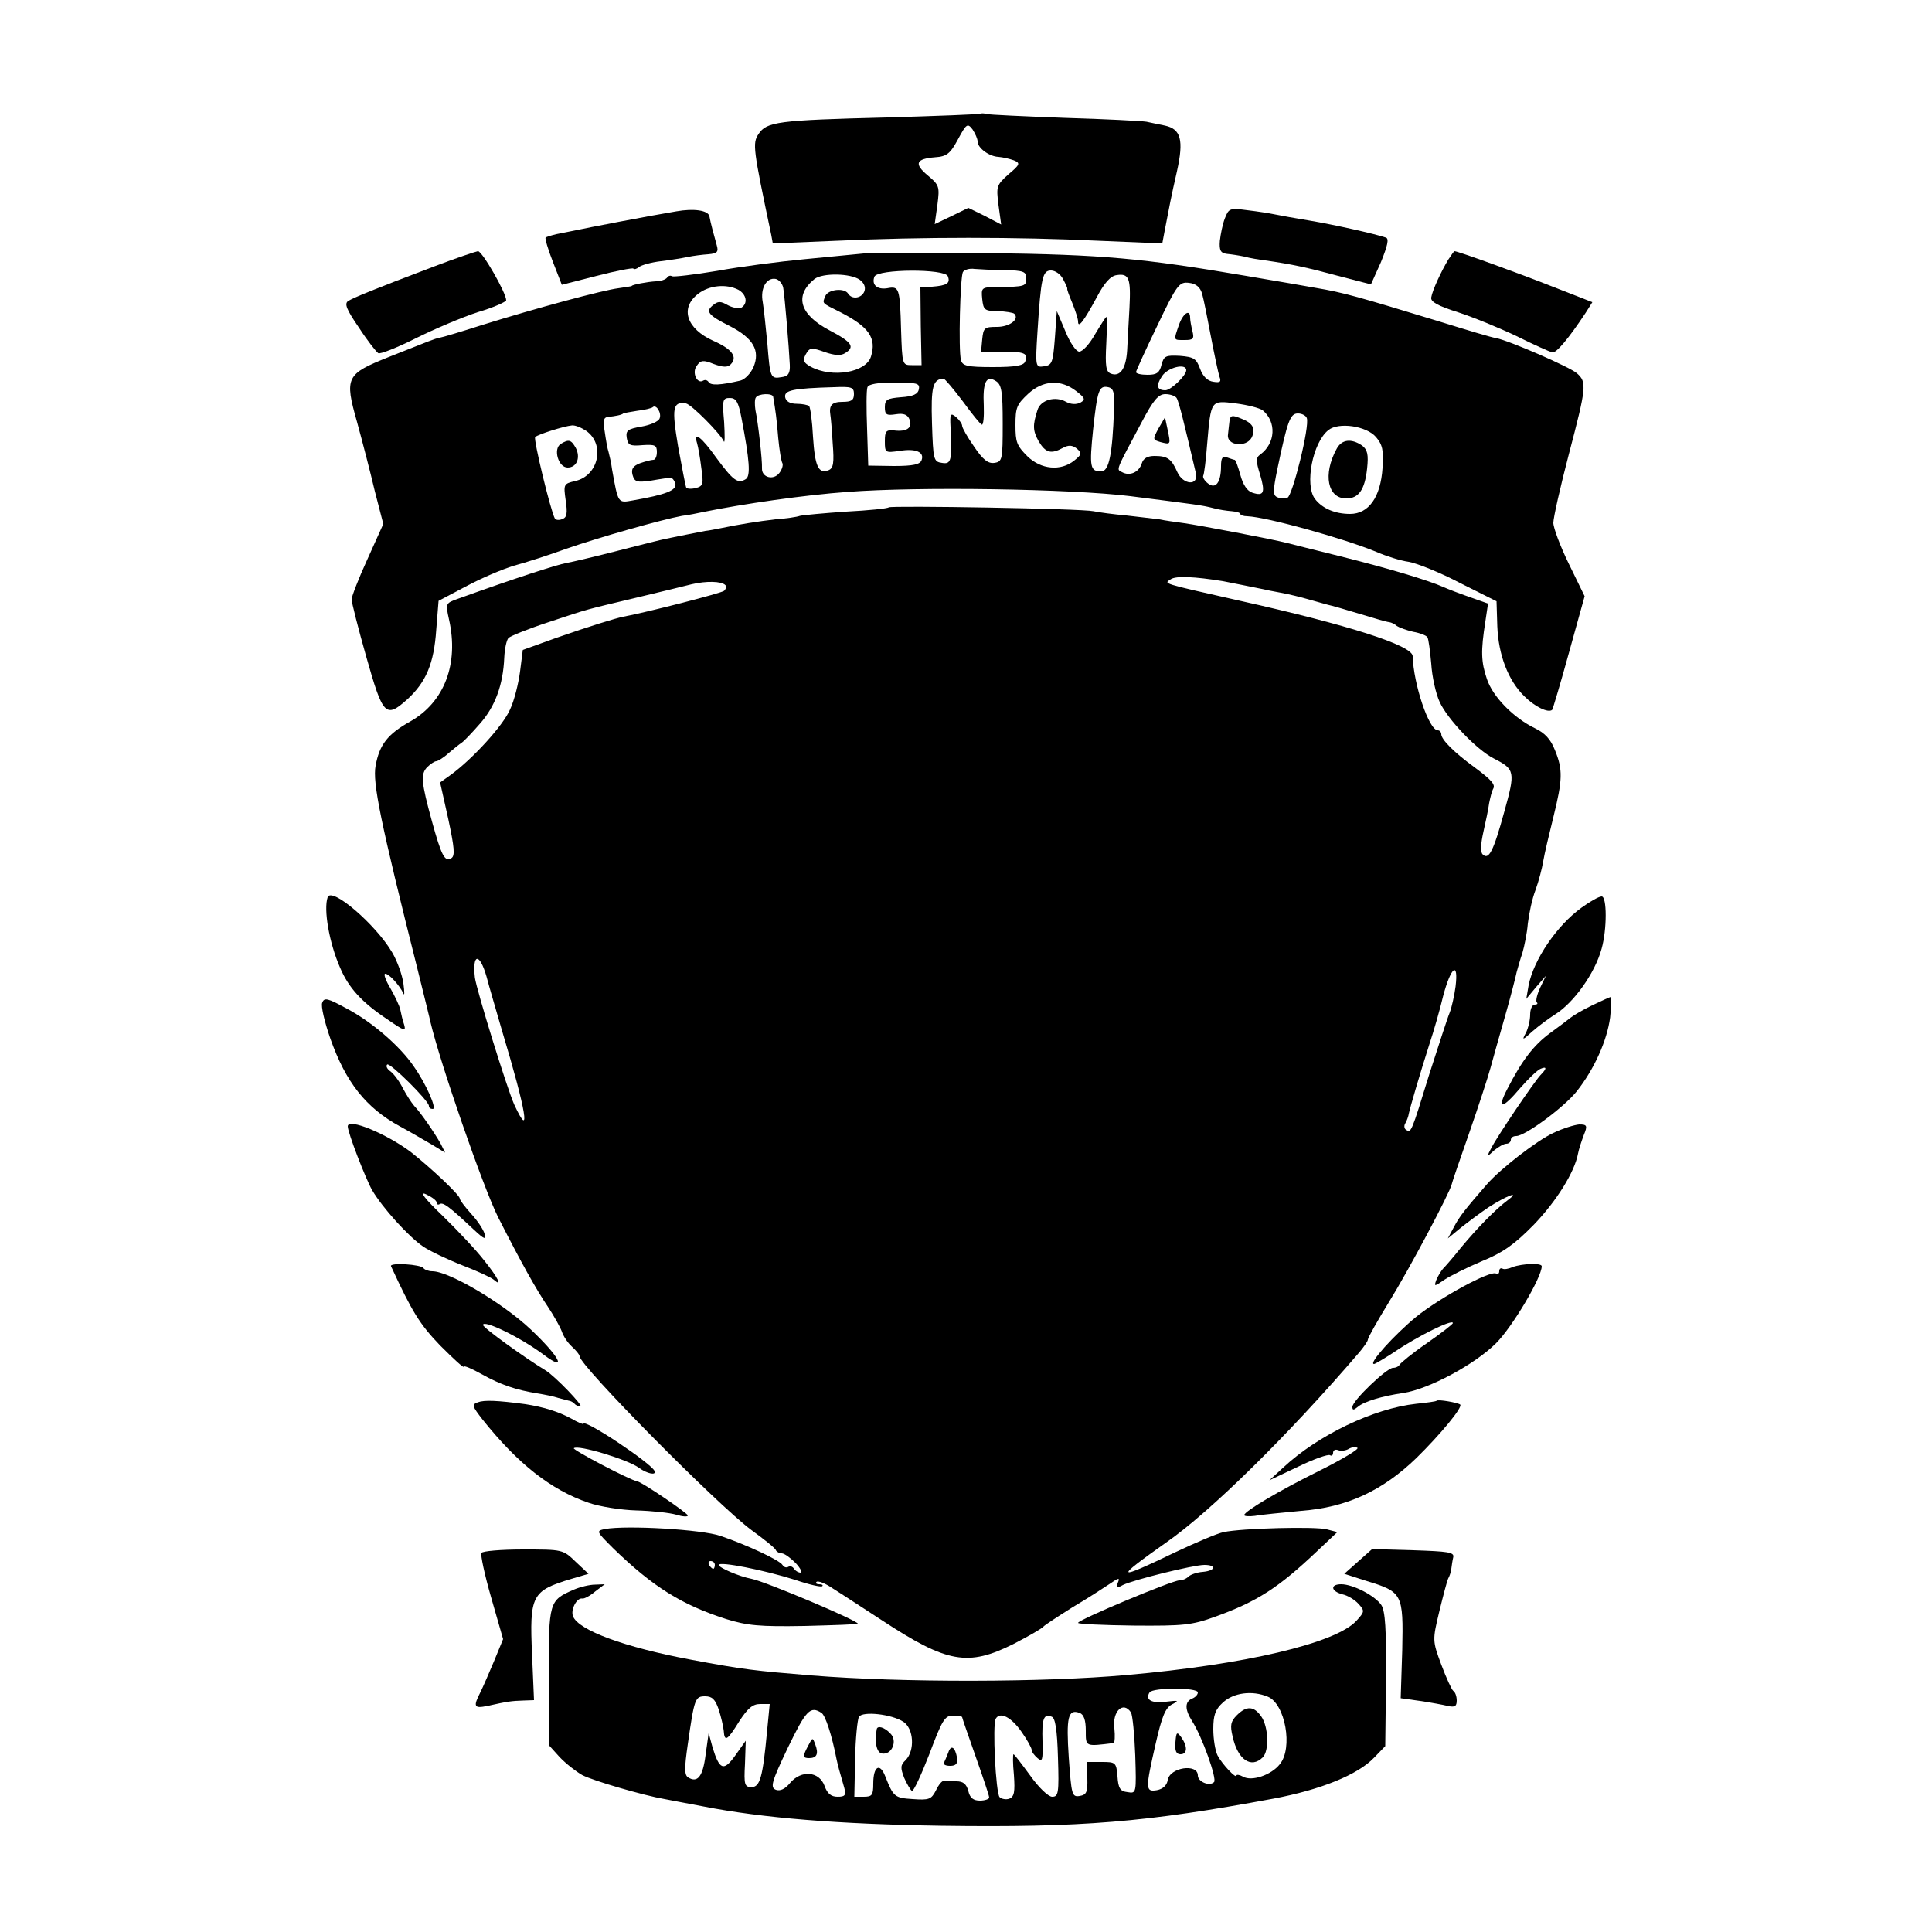 <?xml version="1.0" standalone="no"?>
<!DOCTYPE svg PUBLIC "-//W3C//DTD SVG 20010904//EN"
 "http://www.w3.org/TR/2001/REC-SVG-20010904/DTD/svg10.dtd">
<svg version="1.0" xmlns="http://www.w3.org/2000/svg"
 width="500pt" height="500pt" viewBox="0 0 500 500"
 preserveAspectRatio="xMidYMid meet">
<g transform="translate(0,500) scale(0.1,-0.1)"
fill="#000000" stroke="none">
<path d="M2538 4706 c-1 -2 -111 -6 -243 -10 -283 -7 -311 -11 -332 -43 -16
-24 -14 -38 33 -261 l4 -22 168 7 c215 10 464 10 673 0 l167 -7 6 32 c13 67
16 85 32 155 18 81 10 109 -31 118 -14 3 -35 7 -48 10 -12 2 -108 7 -212 10
-105 4 -195 8 -202 10 -6 2 -13 2 -15 1z m-8 -72 c0 -17 30 -39 54 -40 12 -1
29 -5 40 -9 17 -7 16 -11 -14 -36 -31 -28 -32 -31 -26 -79 l7 -51 -42 22 -43
21 -43 -21 -44 -21 7 50 c6 47 5 51 -25 76 -36 30 -31 43 19 47 30 2 39 9 59
46 22 41 25 43 38 26 7 -11 13 -24 13 -31z"/>
<path d="M1750 4453 c-67 -11 -238 -44 -260 -49 -14 -3 -36 -7 -50 -10 -13 -3
-26 -7 -28 -9 -2 -2 6 -30 19 -63 l23 -59 90 23 c50 13 92 21 95 19 2 -3 9 -1
15 4 6 5 31 12 56 15 25 3 56 8 70 11 14 3 38 6 53 7 23 2 27 6 22 23 -8 29
-16 58 -19 75 -3 16 -41 21 -86 13z"/>
<path d="M3170 4435 c-6 -15 -11 -41 -13 -58 -2 -25 2 -32 18 -34 11 -1 31 -4
45 -7 14 -4 39 -8 55 -10 69 -10 107 -18 188 -40 l85 -22 26 58 c17 42 21 60
13 63 -29 10 -137 34 -197 44 -36 6 -76 13 -90 16 -14 3 -46 8 -72 11 -45 6
-48 5 -58 -21z"/>
<path d="M1125 4311 c-161 -61 -209 -81 -224 -90 -10 -7 -5 -21 28 -69 22 -34
45 -63 50 -66 5 -3 48 14 96 38 48 24 121 55 161 68 41 12 74 27 74 31 0 19
-62 127 -73 127 -6 -1 -57 -18 -112 -39z"/>
<path d="M2235 4344 c-22 -2 -92 -9 -155 -15 -63 -6 -164 -19 -224 -30 -60
-10 -112 -16 -117 -14 -4 3 -10 1 -13 -4 -3 -4 -16 -9 -28 -9 -22 -1 -63 -9
-63 -12 0 -1 -16 -3 -35 -6 -40 -5 -211 -51 -352 -95 -53 -17 -103 -32 -110
-33 -15 -3 -23 -7 -132 -50 -110 -44 -115 -52 -82 -168 14 -51 35 -132 46
-179 l22 -85 -41 -91 c-23 -50 -41 -97 -41 -104 0 -8 17 -75 38 -149 43 -152
50 -160 106 -110 49 45 69 93 75 180 l6 75 70 37 c39 21 95 45 125 54 30 8 92
28 136 44 83 29 245 75 299 85 17 2 41 7 55 10 103 21 262 44 374 52 183 14
578 8 731 -11 172 -22 184 -23 215 -31 14 -4 35 -7 48 -8 12 -1 22 -4 22 -7 0
-3 8 -6 18 -6 51 -2 252 -58 336 -93 23 -10 60 -22 82 -25 22 -4 82 -28 133
-55 l94 -47 2 -65 c3 -74 28 -140 70 -181 27 -27 62 -44 72 -35 2 3 22 70 44
150 l40 144 -41 84 c-22 45 -40 93 -40 106 0 13 18 93 40 177 46 175 47 187
21 210 -18 16 -174 84 -209 91 -10 1 -76 21 -147 43 -210 64 -248 75 -320 87
-16 3 -97 17 -180 31 -270 46 -369 55 -665 59 -157 1 -303 1 -325 -1z m365
-43 c49 -1 56 -4 56 -21 0 -21 -3 -22 -74 -23 -42 0 -43 -1 -40 -31 3 -28 6
-31 40 -31 20 -1 40 -4 43 -7 14 -14 -12 -34 -45 -34 -32 0 -35 -2 -38 -32
l-3 -32 54 0 c58 0 69 -4 60 -26 -4 -10 -25 -14 -83 -14 -67 0 -79 3 -83 18
-7 26 -2 215 5 228 4 6 17 10 30 8 13 -1 48 -3 78 -3z m-147 -16 c7 -18 -2
-24 -41 -27 l-30 -2 1 -101 2 -100 -25 0 c-25 0 -25 1 -28 90 -3 111 -5 115
-36 109 -26 -4 -41 9 -33 30 8 20 183 21 190 1z m298 -7 c7 -13 12 -24 11 -25
-1 -2 5 -18 13 -37 8 -20 15 -41 15 -48 0 -19 15 1 48 62 20 38 36 56 52 58
32 5 37 -8 33 -85 -2 -38 -5 -87 -6 -110 -3 -47 -18 -69 -42 -60 -13 5 -15 20
-12 77 2 38 2 70 0 70 -1 0 -14 -20 -29 -45 -14 -25 -32 -45 -41 -45 -8 0 -24
23 -36 53 l-22 52 -5 -70 c-5 -63 -7 -70 -28 -73 -22 -3 -23 -3 -17 90 9 140
13 158 35 158 11 0 25 -10 31 -22z m-526 -2 c11 -8 16 -19 12 -30 -7 -18 -32
-22 -42 -6 -10 16 -52 11 -59 -6 -8 -20 -11 -17 39 -42 74 -38 94 -67 79 -115
-13 -41 -100 -56 -156 -26 -20 11 -22 18 -9 38 7 11 15 11 45 0 26 -9 42 -10
53 -3 26 16 19 28 -40 59 -78 41 -92 90 -39 133 21 16 93 15 117 -2z m-198
-21 c4 -23 15 -156 17 -199 1 -22 -4 -30 -21 -32 -29 -5 -30 -2 -37 86 -4 41
-9 90 -12 108 -7 36 10 65 34 60 8 -2 17 -12 19 -23z m1084 -15 c4 -14 14 -64
23 -112 9 -47 19 -94 22 -103 5 -13 2 -16 -16 -13 -15 2 -27 14 -34 33 -10 27
-16 31 -52 34 -37 2 -42 0 -48 -23 -5 -21 -13 -26 -36 -26 -17 0 -30 3 -30 7
0 3 25 58 55 120 51 107 57 114 82 111 18 -2 29 -11 34 -28z m-1200 10 c21
-12 25 -35 8 -46 -6 -3 -22 -1 -35 6 -19 11 -26 11 -39 0 -20 -16 -12 -26 44
-54 60 -31 79 -63 61 -106 -7 -16 -22 -32 -34 -35 -52 -12 -76 -13 -82 -4 -3
5 -9 7 -14 4 -16 -10 -30 21 -17 38 10 15 17 16 44 5 25 -9 36 -9 44 -1 19 19
3 40 -45 61 -69 31 -87 84 -40 121 29 23 74 27 105 11z m1159 -208 c0 -14 -40
-52 -54 -52 -22 0 -25 12 -9 36 14 23 63 35 63 16z m-578 -81 c24 -33 46 -60
49 -60 4 -1 6 21 5 49 -3 60 6 80 31 64 15 -9 18 -26 18 -110 0 -94 -1 -99
-22 -102 -16 -2 -29 8 -52 42 -17 24 -31 49 -31 54 0 5 -7 15 -16 23 -14 11
-16 9 -14 -27 4 -86 2 -96 -22 -92 -22 3 -23 8 -26 102 -3 95 2 115 30 116 3
0 26 -27 50 -59z m-114 32 c-2 -13 -15 -19 -46 -21 -36 -3 -42 -6 -42 -26 0
-19 4 -22 29 -18 20 3 30 -1 35 -14 8 -21 -7 -32 -40 -28 -21 2 -24 -2 -24
-28 0 -30 1 -30 38 -25 42 7 65 -3 57 -24 -4 -11 -22 -15 -72 -15 l-66 1 -3
95 c-2 52 -2 101 1 108 3 8 27 12 70 12 58 0 66 -2 63 -17z m407 -5 c23 -18
25 -22 11 -30 -10 -5 -24 -5 -37 2 -28 16 -66 5 -74 -21 -13 -40 -12 -54 3
-81 18 -30 32 -34 63 -17 15 8 24 7 36 -2 13 -12 13 -15 -7 -31 -35 -28 -86
-23 -121 11 -28 28 -31 37 -31 81 0 45 3 53 33 81 38 35 84 38 124 7z m-575
-8 c0 -16 -7 -20 -30 -20 -27 0 -35 -9 -31 -34 1 -5 4 -37 6 -73 4 -51 2 -65
-11 -70 -26 -10 -35 10 -40 87 -2 41 -7 76 -10 79 -3 3 -18 6 -32 6 -17 0 -28
6 -30 17 -3 18 20 23 126 26 46 2 52 0 52 -18z m673 -40 c-4 -116 -13 -160
-33 -160 -29 0 -31 11 -21 109 11 101 15 114 39 109 14 -3 17 -14 15 -58z
m-882 33 c6 -36 9 -56 13 -106 3 -32 8 -62 11 -66 2 -5 -1 -16 -8 -25 -15 -20
-46 -12 -45 12 1 21 -10 118 -17 151 -2 13 -2 28 1 32 6 11 44 12 45 2z m1044
-3 c6 -9 20 -67 50 -195 7 -33 -33 -30 -48 3 -15 34 -25 42 -59 42 -18 0 -29
-6 -33 -19 -7 -23 -31 -34 -51 -23 -15 8 -19 -1 51 130 30 57 43 72 61 72 13
0 26 -5 29 -10z m-1126 -52 c21 -110 24 -150 11 -158 -21 -13 -33 -3 -76 55
-39 55 -60 70 -50 38 3 -10 8 -39 11 -64 6 -41 5 -47 -14 -52 -12 -3 -23 -2
-25 1 -2 4 -11 52 -21 106 -17 101 -14 117 20 112 14 -2 90 -79 98 -98 3 -7 3
15 1 50 -5 57 -4 62 15 62 16 0 22 -10 30 -52z m1349 20 c36 -30 33 -85 -6
-114 -12 -8 -12 -17 -1 -52 14 -47 10 -57 -20 -47 -13 4 -24 20 -31 46 -6 21
-12 39 -15 39 -2 0 -10 3 -19 6 -12 5 -16 -1 -16 -22 0 -43 -14 -61 -34 -45
-9 7 -14 16 -12 20 2 3 7 40 10 81 10 116 9 114 74 106 31 -4 62 -12 70 -18z
m-1561 -21 c-3 -8 -24 -17 -47 -21 -35 -6 -41 -10 -38 -29 3 -19 8 -22 41 -19
32 2 37 0 37 -18 0 -11 -4 -20 -9 -20 -5 0 -21 -4 -35 -9 -18 -7 -23 -15 -19
-30 5 -18 11 -20 47 -15 22 4 45 7 50 8 6 0 11 -7 14 -16 3 -17 -24 -28 -110
-43 -39 -7 -38 -9 -54 80 -2 17 -7 37 -9 45 -3 8 -7 32 -10 53 -5 29 -3 37 9
38 18 2 35 5 39 9 1 1 18 4 37 7 19 2 37 7 39 9 9 9 24 -15 18 -29z m1675 1
c8 -21 -37 -201 -50 -206 -7 -2 -19 -2 -26 1 -12 5 -12 16 0 74 26 124 33 143
53 143 11 0 21 -6 23 -12z m-1865 -33 c50 -35 32 -117 -29 -130 -29 -7 -30 -8
-24 -50 5 -33 3 -44 -8 -48 -9 -4 -17 -3 -20 1 -11 20 -56 205 -51 211 8 7 74
28 95 30 9 1 25 -6 37 -14z m2044 -16 c17 -20 20 -34 17 -80 -5 -76 -36 -119
-84 -119 -39 0 -72 14 -91 39 -27 36 -6 146 35 178 26 21 98 11 123 -18z"/>
<path d="M3051 4159 c-14 -41 -15 -39 15 -39 22 0 25 3 20 23 -3 12 -6 28 -6
35 0 23 -18 12 -29 -19z"/>
<path d="M2998 3891 c-15 -28 -15 -29 5 -35 27 -7 27 -7 19 31 l-7 33 -17 -29z"/>
<path d="M3182 3911 c-1 -9 -3 -25 -4 -36 -4 -28 46 -34 61 -8 12 24 3 39 -30
51 -20 8 -25 7 -27 -7z"/>
<path d="M1451 3851 c-20 -13 -6 -61 18 -61 24 0 34 26 21 51 -12 21 -18 23
-39 10z"/>
<path d="M3459 3838 c-36 -66 -23 -128 25 -128 32 0 48 22 54 77 4 37 1 49
-13 60 -28 19 -53 16 -66 -9z"/>
<path d="M3748 4328 c-18 -30 -41 -79 -44 -98 -2 -11 18 -22 69 -38 40 -13
108 -41 152 -62 44 -22 85 -40 92 -42 10 -3 42 35 87 103 l17 27 -105 41 c-86
34 -243 91 -252 91 -1 0 -8 -10 -16 -22z"/>
<path d="M2300 3687 c-3 -3 -52 -8 -110 -11 -58 -4 -112 -9 -120 -11 -8 -3
-36 -7 -63 -9 -44 -5 -94 -13 -142 -23 -11 -2 -29 -6 -40 -7 -19 -4 -58 -11
-100 -20 -11 -2 -67 -16 -125 -31 -58 -15 -118 -29 -134 -32 -24 -4 -135 -40
-282 -93 -31 -11 -31 -12 -22 -53 26 -115 -12 -214 -100 -264 -59 -33 -80 -60
-90 -115 -8 -43 12 -143 109 -528 17 -69 32 -129 33 -135 25 -106 136 -427
175 -505 61 -120 98 -186 129 -232 16 -24 32 -53 36 -64 4 -12 15 -29 26 -39
11 -10 20 -21 20 -25 0 -24 357 -385 445 -450 33 -24 62 -47 63 -52 2 -4 9 -8
15 -8 7 0 23 -12 36 -25 13 -14 18 -25 13 -25 -6 0 -14 5 -17 10 -4 6 -10 8
-15 5 -5 -3 -11 -1 -15 5 -7 12 -90 51 -160 75 -49 17 -243 28 -299 18 -24 -5
-23 -6 21 -50 103 -100 177 -146 292 -183 55 -17 86 -20 203 -18 76 2 138 4
138 6 0 8 -239 109 -275 116 -32 6 -85 29 -85 36 0 10 117 -13 199 -39 35 -12
66 -19 69 -16 3 3 -1 5 -8 5 -7 0 -10 3 -7 6 4 4 24 -4 44 -18 21 -13 77 -50
125 -81 169 -111 223 -121 342 -61 39 20 73 40 76 44 3 4 37 26 75 50 39 23
82 51 97 61 23 16 27 17 21 3 -5 -13 -3 -15 13 -6 26 13 182 52 211 52 32 0
29 -15 -4 -18 -15 -1 -32 -7 -37 -12 -6 -6 -16 -10 -24 -10 -18 0 -262 -102
-262 -110 0 -3 65 -6 144 -7 129 -1 150 1 211 23 108 39 164 75 263 169 l53
50 -27 7 c-29 8 -221 3 -267 -7 -16 -3 -72 -27 -125 -52 -156 -75 -160 -71
-24 25 114 79 317 279 498 490 13 15 24 31 24 35 0 5 25 49 55 98 52 84 157
282 162 304 1 6 22 66 46 135 24 69 48 143 54 165 6 22 23 83 38 135 15 52 28
104 30 114 3 10 9 33 15 50 5 17 12 51 14 76 3 25 11 64 20 87 8 22 17 56 20
75 3 18 15 69 26 113 24 97 25 123 4 174 -11 28 -26 44 -51 56 -56 27 -110 82
-125 128 -15 44 -16 72 -4 148 l7 47 -48 17 c-26 9 -57 21 -68 26 -38 17 -141
48 -265 79 -69 17 -132 33 -140 35 -34 9 -228 46 -265 51 -22 3 -51 7 -65 10
-14 2 -52 6 -85 10 -33 3 -71 8 -85 11 -32 7 -524 15 -530 10z m865 -191 c17
-3 89 -18 105 -21 3 -1 23 -5 45 -9 22 -4 54 -12 71 -17 17 -5 40 -11 50 -14
10 -2 48 -13 84 -24 36 -11 70 -21 75 -21 6 -1 15 -5 20 -10 6 -4 25 -11 42
-15 18 -3 35 -10 37 -14 3 -4 7 -35 10 -68 2 -34 12 -79 22 -100 20 -44 95
-123 140 -146 55 -28 56 -34 27 -138 -28 -102 -40 -126 -56 -110 -6 6 -5 27 2
58 6 26 13 60 15 75 3 15 7 31 10 36 7 11 -3 23 -49 57 -52 38 -85 71 -85 85
0 5 -4 10 -9 10 -23 0 -63 120 -65 192 -1 28 -168 81 -446 143 -208 47 -198
44 -180 56 13 9 61 7 135 -5z m-1288 -10 c4 -3 2 -10 -3 -15 -7 -6 -197 -55
-261 -67 -20 -4 -85 -24 -174 -55 l-86 -31 -7 -55 c-4 -31 -15 -76 -26 -99
-18 -42 -97 -128 -153 -169 l-28 -20 21 -94 c16 -75 18 -96 8 -102 -17 -11
-26 8 -50 95 -28 102 -30 123 -12 141 8 8 19 15 23 15 4 0 19 9 32 21 13 11
29 24 34 27 6 4 27 26 47 49 39 44 60 100 63 171 1 23 6 46 11 51 5 5 52 24
104 41 108 36 92 31 230 64 58 14 121 29 140 34 38 9 77 8 87 -2z m-618 -1013
c7 -27 26 -91 41 -143 62 -206 75 -284 31 -189 -19 42 -98 298 -102 329 -7 63
12 65 30 3z m2508 -26 c-3 -23 -10 -54 -15 -67 -6 -14 -29 -86 -53 -160 -47
-153 -47 -152 -60 -144 -5 3 -6 11 -2 17 4 7 8 18 9 25 3 15 29 104 54 182 10
30 26 85 35 123 20 75 40 91 32 24z m-1917 -1497 c0 -5 -2 -10 -4 -10 -3 0 -8
5 -11 10 -3 6 -1 10 4 10 6 0 11 -4 11 -10z"/>
<path d="M848 2678 c-11 -32 4 -118 32 -182 22 -52 56 -90 124 -135 42 -29 47
-31 42 -13 -4 11 -8 29 -10 39 -2 10 -14 35 -26 56 -12 20 -18 37 -13 37 10 0
37 -30 47 -51 3 -8 3 4 0 26 -3 22 -16 58 -29 80 -42 72 -157 171 -167 143z"/>
<path d="M4093 2651 c-64 -46 -124 -135 -137 -201 l-6 -35 25 30 26 30 -15
-31 c-8 -17 -12 -34 -9 -38 4 -3 1 -6 -5 -6 -7 0 -12 -12 -12 -26 0 -14 -5
-35 -11 -47 -11 -20 -9 -20 17 4 16 14 43 34 59 44 48 30 103 107 120 170 14
50 14 135 0 135 -7 0 -30 -13 -52 -29z"/>
<path d="M834 2405 c-4 -8 6 -50 21 -93 40 -113 92 -179 180 -227 28 -15 65
-37 84 -48 l33 -20 -12 24 c-16 28 -50 78 -68 97 -7 8 -20 28 -29 45 -9 18
-23 37 -32 44 -9 6 -13 14 -9 18 6 7 108 -94 108 -107 0 -5 4 -8 10 -8 11 0
-16 63 -49 110 -35 52 -109 116 -174 150 -49 27 -58 29 -63 15z"/>
<path d="M4120 2398 c-25 -12 -50 -27 -57 -33 -6 -5 -30 -23 -52 -39 -42 -31
-72 -70 -110 -144 -28 -54 -14 -54 34 3 21 24 44 46 52 49 16 7 17 1 0 -16
-17 -18 -111 -157 -127 -188 -13 -24 -12 -25 7 -7 11 9 25 17 31 17 7 0 12 5
12 10 0 6 6 10 14 10 23 0 123 74 156 115 46 58 79 132 87 192 3 29 4 53 2 53
-2 0 -24 -10 -49 -22z"/>
<path d="M900 2085 c0 -16 46 -135 63 -165 27 -46 94 -120 132 -146 16 -11 62
-33 100 -48 39 -15 76 -32 83 -38 23 -20 12 4 -25 50 -20 26 -69 78 -107 115
-48 46 -62 65 -43 56 15 -7 27 -16 27 -21 0 -5 4 -7 8 -4 9 5 24 -6 89 -67 27
-25 31 -26 27 -10 -3 11 -19 35 -35 52 -16 18 -29 35 -29 39 0 9 -73 78 -126
120 -62 47 -164 90 -164 67z"/>
<path d="M4020 2068 c-43 -20 -136 -92 -172 -133 -54 -62 -71 -83 -85 -110
l-16 -30 34 28 c19 15 51 39 72 53 45 29 84 44 49 18 -31 -23 -79 -72 -122
-124 -19 -24 -40 -48 -46 -54 -5 -6 -13 -19 -17 -29 -6 -17 -5 -17 21 1 15 10
59 32 97 48 54 22 84 43 134 94 58 60 106 136 115 185 2 11 9 32 15 48 10 24
8 27 -12 27 -12 -1 -42 -10 -67 -22z"/>
<path d="M1012 1723 c54 -117 74 -150 127 -205 34 -34 61 -59 61 -55 0 4 21
-5 46 -19 50 -28 89 -41 144 -50 19 -3 44 -8 55 -12 11 -3 23 -6 27 -7 3 0 10
-3 14 -7 4 -5 11 -8 16 -8 10 0 -67 80 -91 94 -53 32 -161 110 -161 117 0 15
97 -32 157 -77 63 -47 41 -5 -33 65 -73 69 -212 151 -255 151 -10 0 -20 4 -23
8 -6 10 -89 15 -84 5z"/>
<path d="M3915 1721 c-11 -5 -23 -7 -27 -4 -5 2 -8 -1 -8 -7 0 -6 -4 -9 -8 -6
-15 9 -145 -62 -207 -112 -56 -46 -125 -122 -109 -122 3 0 26 14 51 30 63 43
153 87 153 76 0 -3 -30 -26 -67 -52 -38 -26 -69 -52 -71 -56 -2 -4 -9 -8 -17
-8 -16 0 -105 -85 -105 -101 0 -9 3 -9 14 0 16 14 63 28 118 36 66 10 185 74
240 129 42 42 118 170 118 199 0 9 -50 7 -75 -2z"/>
<path d="M1237 1371 c-17 -6 -15 -10 12 -45 91 -114 177 -182 274 -215 28 -10
85 -19 124 -20 40 -1 86 -6 103 -11 16 -5 30 -6 30 -2 0 6 -118 86 -130 88
-19 3 -169 82 -165 86 10 10 142 -30 169 -51 21 -15 45 -20 40 -8 -8 20 -184
137 -184 122 0 -2 -15 4 -32 14 -33 18 -73 30 -118 37 -74 10 -107 11 -123 5z"/>
<path d="M3718 1375 c-1 -2 -25 -5 -53 -8 -110 -12 -254 -81 -344 -165 l-36
-33 74 35 c41 20 78 33 83 30 4 -3 8 0 8 6 0 7 6 10 13 7 8 -3 20 -1 27 3 8 5
18 6 23 3 5 -3 -38 -29 -96 -58 -109 -54 -196 -106 -197 -116 0 -3 12 -4 28
-2 15 3 69 8 120 13 118 9 210 52 298 137 62 61 120 131 113 138 -6 5 -57 14
-61 10z"/>
<path d="M1246 981 c-3 -4 8 -56 25 -115 l31 -108 -23 -56 c-13 -31 -29 -68
-36 -82 -19 -37 -16 -42 18 -35 54 12 63 13 93 14 l28 1 -5 117 c-7 155 -1
166 102 197 l44 13 -33 31 c-33 32 -34 32 -136 32 -57 0 -105 -4 -108 -9z"/>
<path d="M3515 959 l-36 -32 56 -18 c95 -29 97 -33 94 -179 l-4 -125 50 -7
c27 -4 60 -10 72 -13 18 -4 23 -1 23 14 0 11 -4 22 -9 25 -4 3 -18 33 -31 68
-23 62 -23 63 -5 138 10 41 20 79 23 85 3 5 7 16 8 25 1 8 3 22 5 30 3 13 -14
15 -103 18 l-107 3 -36 -32z"/>
<path d="M1485 886 c-64 -28 -65 -30 -65 -224 l0 -178 28 -31 c16 -17 43 -38
59 -47 29 -15 160 -53 213 -62 14 -3 59 -11 100 -19 153 -30 350 -46 615 -50
365 -5 531 9 860 70 123 23 219 62 261 106 l29 30 2 172 c1 131 -2 177 -12
193 -16 24 -73 54 -104 54 -29 0 -27 -18 3 -26 14 -3 32 -14 42 -25 16 -18 16
-20 -6 -44 -54 -58 -288 -113 -595 -140 -211 -19 -580 -20 -815 -1 -146 12
-175 15 -313 41 -171 32 -290 76 -304 112 -7 17 10 49 24 46 5 -1 20 7 33 18
l25 19 -25 -1 c-14 0 -39 -6 -55 -13z m1615 -266 c0 -6 -7 -13 -15 -16 -19 -8
-19 -28 0 -58 26 -40 65 -150 57 -158 -12 -12 -42 1 -42 17 0 32 -73 21 -78
-12 -2 -13 -12 -23 -28 -26 -30 -5 -30 3 -3 121 16 70 25 92 42 101 19 10 18
11 -15 7 -38 -5 -55 5 -43 24 8 13 125 13 125 0z m181 -11 c45 -18 66 -133 31
-175 -22 -28 -73 -45 -95 -32 -9 5 -17 6 -17 3 0 -10 -37 29 -49 52 -6 12 -11
42 -11 68 0 36 5 51 25 69 27 25 75 32 116 15z m-1421 -33 c6 -19 12 -44 13
-55 2 -30 9 -26 40 24 22 34 35 45 54 45 l25 0 -7 -72 c-11 -117 -18 -143 -40
-143 -18 0 -20 6 -17 60 l2 60 -27 -38 c-30 -42 -41 -38 -59 21 l-10 37 -8
-57 c-7 -56 -21 -73 -45 -58 -10 6 -10 24 -1 86 17 119 19 124 45 124 18 0 26
-8 35 -34z m266 -9 c10 -6 27 -58 39 -120 4 -19 8 -32 20 -74 5 -19 2 -23 -17
-23 -17 0 -27 8 -34 28 -14 38 -60 42 -89 8 -13 -16 -26 -22 -37 -18 -15 6
-12 19 31 109 47 97 58 109 87 90z m801 1 c4 -7 9 -57 11 -111 3 -98 3 -99
-20 -95 -19 2 -24 10 -26 41 -3 36 -5 37 -41 37 l-37 0 0 -42 c1 -36 -2 -43
-20 -46 -20 -3 -21 3 -28 99 -7 105 -2 127 28 116 11 -4 16 -19 16 -46 0 -42
-2 -41 72 -32 3 1 4 18 2 38 -6 44 23 72 43 41z m-589 -24 c27 -18 30 -74 6
-99 -14 -13 -14 -20 -4 -46 7 -16 16 -31 20 -34 4 -2 24 41 45 95 33 88 40
100 61 100 13 0 24 -2 24 -4 0 -2 16 -48 35 -102 19 -54 35 -101 35 -106 0 -4
-11 -8 -24 -8 -17 0 -26 7 -30 25 -5 18 -13 25 -31 25 -14 0 -28 1 -32 1 -5 1
-14 -10 -21 -25 -12 -23 -18 -25 -60 -22 -47 3 -50 6 -71 59 -14 36 -31 26
-31 -19 0 -30 -3 -34 -25 -34 l-24 0 2 98 c1 53 6 102 10 109 10 15 84 7 115
-13z m305 -25 c15 -21 27 -43 27 -48 0 -5 7 -14 15 -21 13 -11 14 -5 13 43 -2
59 3 73 24 64 9 -3 14 -34 16 -106 3 -92 1 -101 -15 -101 -10 0 -35 24 -57 55
-22 30 -41 55 -43 55 -2 0 -2 -24 1 -54 3 -43 1 -56 -12 -61 -8 -3 -20 -1 -25
4 -10 10 -19 189 -10 203 11 19 40 4 66 -33z"/>
<path d="M3042 491 c-2 -22 2 -31 13 -31 18 0 19 20 2 44 -11 15 -13 14 -15
-13z"/>
<path d="M3201 561 c-16 -16 -18 -26 -11 -55 13 -60 48 -84 78 -54 17 17 15
79 -4 106 -19 27 -38 28 -63 3z"/>
<path d="M2092 483 c-15 -28 -15 -33 2 -33 20 0 25 11 16 35 -7 19 -7 19 -18
-2z"/>
<path d="M2269 525 c-6 -32 -1 -60 13 -63 26 -5 42 33 22 52 -15 16 -33 21
-35 11z"/>
<path d="M2454 464 c-4 -10 -9 -22 -11 -26 -2 -5 5 -8 16 -8 15 0 20 6 18 20
-5 29 -16 36 -23 14z"/>
</g>
</svg>
